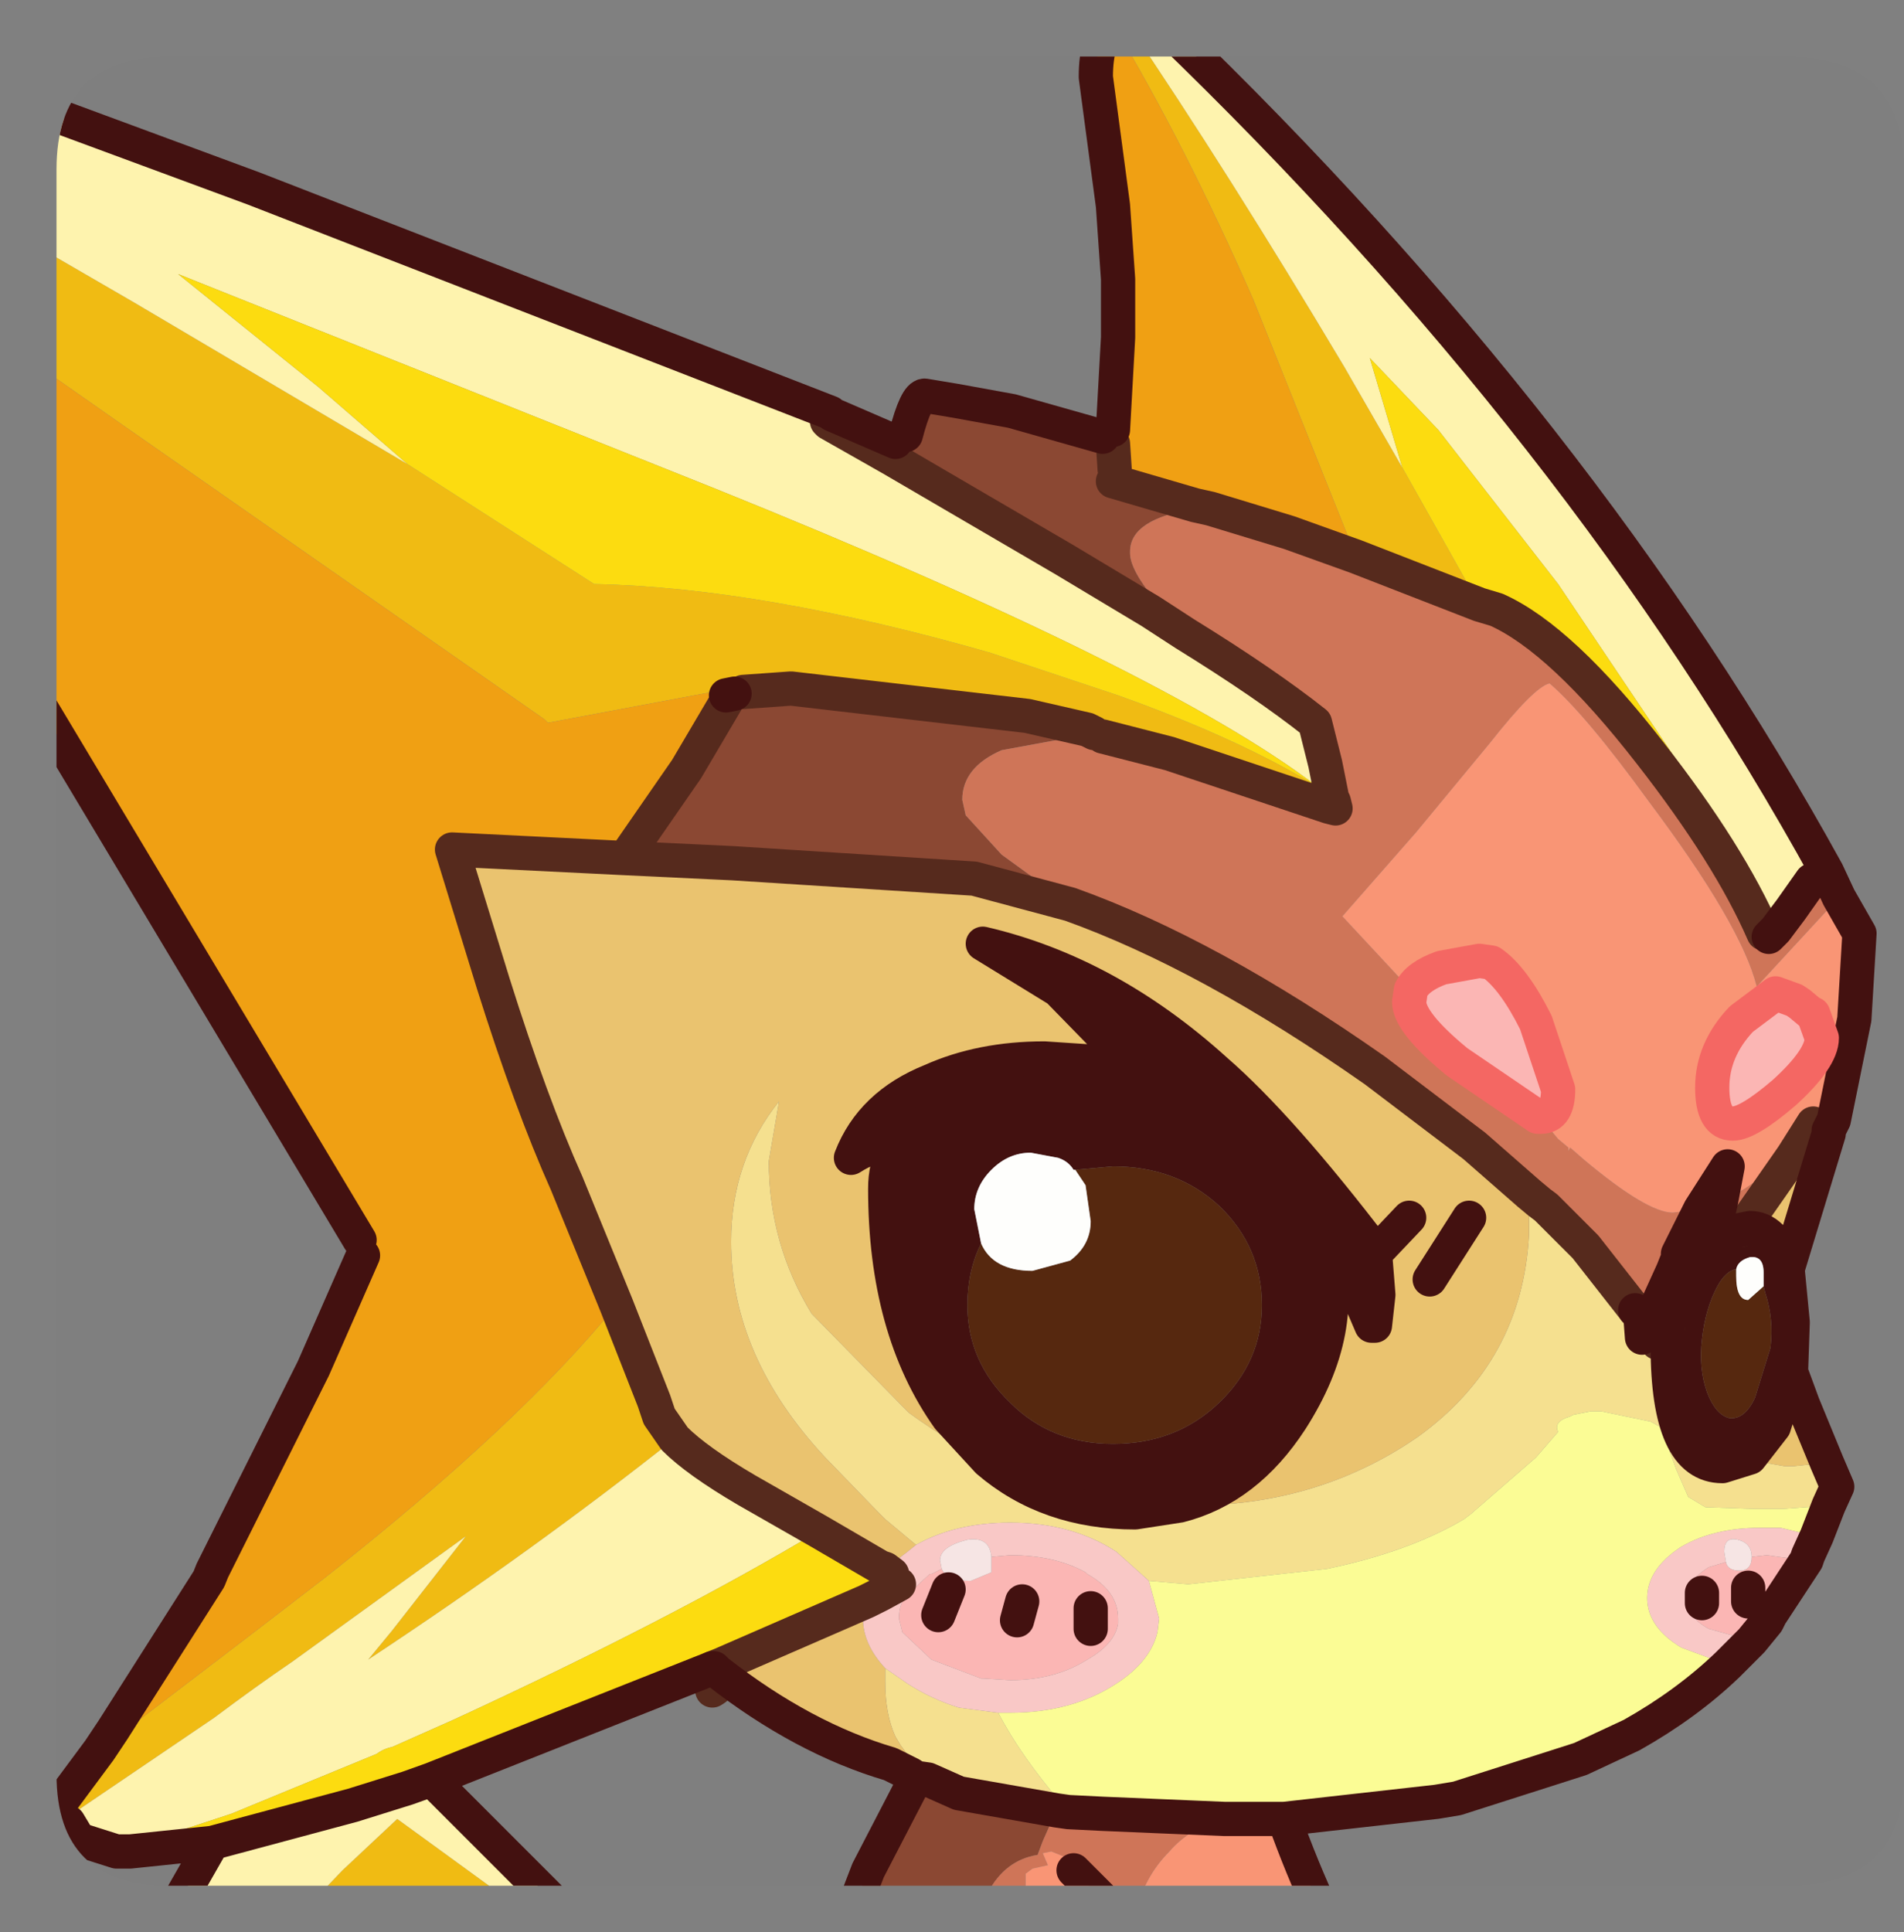 <?xml version="1.0" encoding="UTF-8" standalone="no"?>
<svg xmlns:ffdec="https://www.free-decompiler.com/flash" xmlns:xlink="http://www.w3.org/1999/xlink" ffdec:objectType="frame" height="56.4px" width="55.6px" xmlns="http://www.w3.org/2000/svg">
  <rect width="100%" height="100%" fill="#808080" stroke="none"/>
  <g transform="matrix(1.0, 0.0, 0.0, 1.0, 1.65, 1.65)">
    <clipPath id="clipPath0" transform="matrix(1.0, 0.0, 0.0, 1.0, 0.0, 0.0)">
      <path d="M50.5 0.0 Q53.95 0.0 53.95 3.3 L53.95 50.15 Q53.95 53.4 50.5 53.4 L3.3 53.4 Q0.0 53.4 0.0 50.15 L0.0 3.3 Q0.0 0.0 3.3 0.0 L50.5 0.0" fill="#000000" fill-rule="evenodd" stroke="none"/>
    </clipPath>
    <g clip-path="url(#clipPath0)">
      <use ffdec:characterId="2" height="56.4" transform="matrix(1.0, 0.0, 0.0, 1.0, -1.65, -1.65)" width="54.8" xlink:href="#shape1"/>
    </g>
    <use ffdec:characterId="3" height="53.4" transform="matrix(1.0, 0.0, 0.0, 1.0, 0.0, 0.0)" width="53.95" xlink:href="#shape2"/>
  </g>
  <defs>
    <g id="shape1" transform="matrix(1.0, 0.0, 0.0, 1.0, 1.65, 1.65)">
      <path d="M31.25 -1.0 Q34.2 3.35 37.6 9.05 L39.3 12.0 41.55 16.0 37.95 14.6 34.95 7.1 Q32.95 2.55 30.85 -0.95 L31.2 -1.1 31.25 -1.0 M30.1 19.65 L28.35 19.25 21.45 18.45 20.05 18.55 19.8 18.6 19.15 18.55 14.35 19.45 14.25 19.35 1.85 10.7 -1.15 8.6 -1.15 5.2 2.3 7.2 10.25 11.9 15.7 15.4 Q20.6 15.5 27.25 17.4 L31.0 18.65 Q34.5 19.9 36.8 21.3 L37.25 21.65 37.25 21.75 37.15 21.9 32.5 20.35 30.55 19.85 30.3 19.75 30.1 19.65 M1.25 49.45 L5.9 45.9 7.85 44.4 Q13.5 39.95 16.35 36.45 L17.45 39.25 17.6 39.7 18.05 40.35 Q13.95 43.6 9.1 46.8 L9.8 45.95 11.95 43.2 6.9 46.85 Q5.8 47.6 4.6 48.5 L0.25 51.45 0.1 51.0 1.25 49.45 M14.4 53.75 L14.85 54.25 14.0 54.25 14.4 53.75 M13.8 54.25 L7.1 54.25 7.25 54.1 8.35 52.95 9.95 51.45 13.8 54.25" fill="#f1bc13" fill-rule="evenodd" stroke="none"/>
      <path d="M30.85 -0.95 Q32.95 2.55 34.95 7.1 L37.95 14.6 36.0 13.9 33.7 13.2 33.25 13.1 30.85 12.4 30.9 12.05 30.85 11.3 30.85 11.1 30.85 10.9 31.0 8.2 31.0 6.5 30.85 4.35 30.35 0.6 Q30.35 -0.55 30.85 -0.95 M19.8 18.6 L19.55 18.65 19.55 18.85 18.4 20.8 16.6 23.4 11.55 23.15 12.75 27.05 Q13.85 30.55 14.9 32.9 L16.35 36.45 Q13.5 39.95 7.85 44.4 L5.9 45.9 1.25 49.45 1.65 48.85 4.45 44.45 4.55 44.2 7.5 38.3 8.95 35.0 8.85 34.55 -1.15 17.85 -1.15 8.6 1.85 10.7 14.25 19.35 14.35 19.45 19.15 18.55 19.8 18.6" fill="#f1a113" fill-rule="evenodd" stroke="none"/>
      <path d="M31.5 -1.15 L31.95 -1.15 32.1 -0.9 32.4 -0.85 Q44.6 10.9 51.7 23.8 L51.25 24.05 50.65 24.9 50.2 25.5 Q49.8 24.4 47.85 21.35 L43.85 15.4 40.35 10.9 38.35 8.8 39.3 12.0 37.6 9.05 Q34.2 3.35 31.25 -1.0 L31.5 -1.15 M22.5 10.65 L22.55 10.7 24.4 11.75 29.45 14.7 30.2 15.15 31.95 16.2 32.95 16.85 Q35.3 18.3 36.75 19.45 L37.05 20.65 37.25 21.65 36.8 21.3 Q32.35 17.9 19.2 12.6 L3.55 6.35 7.65 9.65 10.25 11.9 2.3 7.2 -1.15 5.2 -1.15 1.3 5.75 3.85 22.6 10.4 22.5 10.65 M18.05 40.35 Q18.7 41.0 20.15 41.85 L22.25 43.05 Q18.0 45.6 11.6 48.55 L9.8 49.35 Q9.55 49.4 9.35 49.55 L5.1 51.3 1.75 52.4 0.65 52.05 0.35 51.55 0.25 51.45 4.6 48.5 Q5.8 47.6 6.9 46.85 L11.95 43.2 9.8 45.95 9.1 46.8 Q13.95 43.6 18.05 40.35 M10.95 50.3 L14.4 53.75 14.0 54.25 13.8 54.25 9.95 51.45 8.35 52.95 7.25 54.1 7.1 54.25 3.35 54.25 4.55 52.15 8.65 51.05 10.25 50.55 10.95 50.3" fill="#fff4af" fill-rule="evenodd" stroke="none"/>
      <path d="M31.5 -1.15 L31.25 -1.0 31.2 -1.1 31.3 -1.15 31.5 -1.15 M39.3 12.0 L38.35 8.8 40.35 10.9 43.85 15.4 47.85 21.35 Q49.8 24.4 50.2 25.5 L50.0 25.7 49.85 25.6 Q48.85 23.3 46.55 20.35 43.95 17.0 42.05 16.15 L41.55 16.0 39.3 12.0 M22.65 10.45 L22.5 10.65 22.6 10.4 22.65 10.45 M37.15 21.9 L37.25 21.75 37.25 21.65 37.3 21.75 37.35 21.95 37.15 21.9 M36.8 21.3 Q34.5 19.9 31.0 18.65 L27.25 17.4 Q20.6 15.5 15.7 15.4 L10.25 11.9 7.65 9.65 3.55 6.35 19.2 12.6 Q32.35 17.9 36.8 21.3 M22.25 43.05 L24.05 44.1 24.2 44.15 24.4 44.3 24.6 44.6 24.05 44.9 23.65 45.1 19.4 46.95 19.15 47.05 10.95 50.3 10.25 50.55 8.65 51.05 4.55 52.15 2.15 52.4 1.75 52.4 5.1 51.3 9.35 49.55 Q9.55 49.4 9.8 49.35 L11.6 48.55 Q18.0 45.6 22.25 43.05" fill="#fddd10" fill-rule="evenodd" stroke="none"/>
      <path d="M26.95 54.25 L23.2 54.25 23.7 52.95 25.1 50.25 25.45 50.3 26.35 50.7 29.2 51.2 28.8 52.1 28.65 52.5 Q27.7 52.65 27.2 53.6 L27.1 53.85 26.95 54.25 M30.55 11.1 L30.85 11.3 30.9 12.05 30.85 12.4 33.25 13.1 33.25 13.2 Q31.35 13.5 31.35 14.45 L31.35 14.5 Q31.35 15.0 32.15 15.95 L31.95 16.2 30.2 15.15 29.45 14.7 24.4 11.75 22.55 10.7 22.65 10.45 24.5 11.25 24.8 11.05 Q25.1 9.9 25.35 9.9 L26.25 10.05 27.9 10.35 30.55 11.1 M30.1 19.65 L30.05 19.8 27.6 20.25 Q26.45 20.75 26.45 21.7 L26.55 22.15 27.6 23.3 29.6 24.75 26.8 24.0 19.75 23.55 16.6 23.4 18.4 20.8 19.55 18.85 19.55 18.65 19.8 18.6 20.05 18.55 21.45 18.45 28.35 19.25 30.1 19.65" fill="#8c4833" fill-rule="evenodd" stroke="none"/>
      <path d="M50.2 25.5 L50.65 24.9 51.25 24.05 51.7 23.8 52.05 24.55 49.65 27.15 Q49.2 25.35 46.5 21.75 44.65 19.2 43.6 18.3 43.15 18.4 41.85 20.05 L39.7 22.65 37.55 25.1 39.55 27.25 39.5 27.6 Q39.5 28.2 40.9 29.35 L43.25 30.95 43.6 31.3 43.85 31.6 44.15 31.85 44.15 31.95 44.2 31.85 44.6 32.2 Q46.45 33.75 47.2 33.75 L48.0 33.65 47.35 34.95 47.35 35.0 47.35 35.1 47.3 35.2 47.2 35.45 46.45 37.1 47.2 35.45 47.3 35.2 47.1 36.3 47.05 37.15 46.75 37.55 46.45 37.1 46.25 36.75 46.1 36.6 44.65 34.75 44.5 34.6 43.5 33.6 43.3 33.45 43.0 33.2 41.4 31.8 38.5 29.6 Q33.65 26.2 29.6 24.75 L27.6 23.3 26.55 22.15 26.45 21.7 Q26.45 20.75 27.6 20.25 L30.05 19.8 30.1 19.65 30.3 19.75 30.55 19.85 32.5 20.35 37.15 21.9 37.35 21.95 37.3 21.75 37.25 21.65 37.05 20.65 36.75 19.45 Q35.3 18.3 32.95 16.85 L31.95 16.2 32.15 15.95 Q31.35 15.0 31.35 14.5 L31.35 14.45 Q31.35 13.5 33.25 13.2 L33.25 13.1 33.7 13.2 36.0 13.9 37.95 14.6 41.55 16.0 42.05 16.15 Q43.95 17.0 46.55 20.35 48.85 23.3 49.85 25.6 L50.0 25.7 50.2 25.5 M48.6 33.45 L49.3 33.05 50.7 32.1 49.2 34.25 Q48.95 34.3 48.8 34.45 L48.25 35.0 48.6 33.45 M35.3 54.25 L34.9 54.25 35.1 54.05 35.3 54.25 M31.5 54.25 L31.0 54.25 29.7 52.95 29.7 52.65 29.55 52.6 29.05 52.4 28.8 52.45 28.95 52.8 28.5 52.9 28.3 53.05 28.3 53.6 28.4 54.25 26.95 54.25 27.1 53.85 27.2 53.6 Q27.7 52.65 28.65 52.5 L28.8 52.1 29.2 51.2 29.55 51.25 30.55 51.3 34.1 51.45 Q33.1 51.7 32.5 52.4 31.75 53.15 31.5 54.25 M30.85 11.1 L30.85 11.3 30.55 11.1 30.85 11.1 M22.5 10.65 L22.65 10.45 22.55 10.7 22.5 10.65" fill="#d07558" fill-rule="evenodd" stroke="none"/>
      <path d="M39.55 27.25 L37.55 25.1 39.7 22.65 41.85 20.05 Q43.15 18.4 43.6 18.3 44.65 19.2 46.5 21.75 49.2 25.35 49.65 27.15 L52.05 24.55 52.65 25.6 52.5 28.1 51.9 31.05 51.75 31.35 51.3 31.15 50.7 32.1 49.3 33.05 48.6 33.45 48.8 32.4 48.0 33.65 47.2 33.75 Q46.45 33.75 44.6 32.2 L44.2 31.85 44.15 31.95 44.15 31.85 43.85 31.6 43.6 31.3 43.25 30.95 43.35 30.95 Q43.85 30.95 43.85 30.15 L43.2 28.2 Q42.55 26.9 41.9 26.45 L41.55 26.4 40.45 26.6 Q39.75 26.85 39.55 27.25 M51.2 27.9 L50.9 27.65 50.75 27.55 50.2 27.35 49.2 28.1 Q48.35 29.0 48.35 30.1 48.35 31.15 48.95 31.15 49.4 31.15 50.45 30.25 51.55 29.25 51.55 28.65 L51.3 27.95 51.2 27.9 M35.85 51.45 Q36.35 52.85 37.0 54.25 L35.3 54.25 35.1 54.05 35.35 53.95 35.1 54.05 34.9 54.25 31.5 54.25 Q31.75 53.15 32.5 52.4 33.1 51.7 34.1 51.45 L35.7 51.45 35.85 51.45 M31.0 54.25 L28.4 54.25 28.3 53.6 28.3 53.05 28.5 52.9 28.95 52.8 28.8 52.45 29.05 52.4 29.55 52.6 29.7 52.65 29.7 52.95 31.0 54.25" fill="#fa9675" fill-rule="evenodd" stroke="none"/>
      <path d="M39.55 27.25 Q39.75 26.85 40.45 26.6 L41.55 26.4 41.9 26.45 Q42.55 26.9 43.2 28.2 L43.85 30.15 Q43.85 30.95 43.35 30.95 L43.25 30.95 40.9 29.35 Q39.5 28.2 39.5 27.6 L39.55 27.25 M51.2 27.9 L51.3 27.95 51.55 28.65 Q51.55 29.25 50.45 30.25 49.4 31.15 48.95 31.15 48.35 31.15 48.35 30.1 48.35 29.0 49.2 28.1 L50.2 27.35 50.75 27.55 50.9 27.65 51.2 27.9 M51.1 43.9 L50.05 45.5 49.95 45.7 49.5 46.25 48.25 45.9 Q47.6 45.55 47.6 45.0 47.6 44.5 48.25 44.1 L48.75 43.95 Q48.8 44.2 49.15 44.2 49.5 44.2 49.5 43.8 L49.95 43.75 50.3 43.8 51.1 43.9 M48.05 44.85 L48.05 45.15 48.05 44.85 M49.4 44.7 L49.4 45.1 49.4 44.7 M27.3 43.8 L27.85 43.75 Q29.15 43.75 30.05 44.25 L30.1 44.3 Q31.0 44.8 31.0 45.6 L31.0 45.75 Q30.9 46.35 30.1 46.8 29.15 47.4 27.85 47.4 L27.05 47.35 27.0 47.35 25.55 46.8 24.7 46.0 24.6 45.6 Q24.6 45.15 24.85 44.9 L25.5 44.3 25.55 44.3 25.85 44.15 Q26.0 44.5 26.7 44.5 L27.3 44.25 27.3 43.95 27.3 43.8 M25.75 45.5 L26.05 44.75 25.75 45.5 M30.2 45.9 L30.2 45.3 30.2 45.9 M28.05 45.65 L28.2 45.1 28.05 45.65" fill="#fcb7b5" fill-rule="evenodd" stroke="none"/>
      <path d="M48.0 33.65 L48.8 32.4 48.6 33.45 48.25 35.0 48.8 34.45 Q48.95 34.3 49.2 34.25 L49.45 34.2 Q50.15 34.2 50.5 35.25 L50.55 35.4 50.7 36.95 50.65 38.4 50.15 40.0 49.45 40.9 48.65 41.15 Q47.05 41.15 47.05 37.65 L47.05 37.15 47.1 36.3 47.3 35.2 47.35 35.1 47.35 35.0 47.35 34.95 48.0 33.65 M32.8 42.3 L31.5 42.5 Q28.95 42.5 27.2 41.0 L26.05 39.75 Q24.2 37.15 24.2 33.05 24.2 32.4 24.45 32.0 L24.15 31.8 Q23.75 31.8 23.2 32.15 23.8 30.6 25.55 29.9 27.0 29.25 28.85 29.25 L30.35 29.35 31.25 29.55 31.3 29.35 29.25 27.25 27.05 25.9 Q30.7 26.75 33.85 29.6 35.75 31.25 38.5 34.85 L38.5 34.9 38.6 36.15 38.5 37.05 38.4 37.05 37.8 35.65 37.0 34.75 Q37.75 37.15 36.05 39.8 34.75 41.8 32.8 42.3 M49.85 35.9 L49.85 35.5 Q49.85 35.0 49.45 35.05 49.1 35.15 49.05 35.4 48.75 35.45 48.5 35.9 48.15 36.55 48.05 37.45 47.95 38.3 48.2 39.0 48.45 39.65 48.85 39.75 49.3 39.8 49.6 39.15 L50.05 37.7 Q50.15 36.85 49.9 36.1 L49.85 35.9 M27.0 34.65 Q26.6 35.45 26.6 36.45 26.6 38.1 27.85 39.3 29.05 40.5 30.85 40.5 32.7 40.5 33.95 39.3 35.2 38.1 35.2 36.45 35.2 34.75 33.95 33.55 32.7 32.4 30.85 32.4 L29.75 32.5 29.7 32.5 Q29.55 32.25 29.25 32.15 L28.45 32.0 Q27.8 32.0 27.3 32.5 26.8 33.0 26.8 33.65 L27.0 34.65" fill="#431110" fill-rule="evenodd" stroke="none"/>
      <path d="M51.7 41.05 L52.0 41.75 51.75 42.3 50.4 42.4 49.6 42.4 48.15 42.35 47.65 42.05 47.3 41.25 47.1 40.7 47.0 40.1 46.55 39.85 45.1 39.55 44.8 39.55 44.3 39.65 44.2 39.7 Q43.7 39.85 43.85 40.15 L43.2 40.9 41.3 42.55 41.1 42.7 Q39.5 43.65 37.1 44.15 L33.05 44.6 31.9 44.5 30.95 43.65 Q29.65 42.8 27.85 42.8 26.25 42.8 25.1 43.45 L24.2 42.7 24.0 42.5 22.45 40.9 Q19.7 37.95 19.7 34.6 19.7 32.25 21.1 30.5 L20.8 32.25 Q20.8 34.65 22.05 36.7 L24.65 39.35 24.9 39.6 Q26.0 40.4 27.2 41.0 28.95 42.5 31.5 42.5 L32.8 42.3 33.15 42.3 Q36.65 42.3 39.45 40.5 L39.75 40.3 Q42.8 38.1 43.0 34.4 L43.0 33.7 43.0 33.45 41.25 32.0 41.4 31.8 43.0 33.2 43.3 33.45 43.5 33.6 44.5 34.6 44.65 34.75 46.1 36.6 46.25 36.75 46.45 37.1 46.3 37.4 46.25 36.75 46.3 37.4 46.45 37.1 46.75 37.55 47.05 37.15 47.05 37.65 Q47.05 41.15 48.65 41.15 L49.45 40.9 49.6 41.0 50.45 41.15 50.75 41.15 51.7 41.05 M19.3 47.15 L19.2 47.05 19.15 47.05 19.4 46.95 19.3 47.15 M24.2 47.05 L24.85 47.5 Q25.55 47.95 26.35 48.2 L27.5 48.35 Q28.15 49.6 29.35 51.0 L29.55 51.25 29.2 51.2 26.35 50.7 25.45 50.3 25.2 50.05 24.65 49.3 24.5 49.05 Q24.2 48.4 24.2 47.45 L24.2 47.3 24.2 47.05" fill="#f6e190" fill-rule="evenodd" stroke="none"/>
      <path d="M49.05 35.4 L49.05 35.6 Q49.05 36.3 49.4 36.3 L49.85 35.9 49.9 36.1 Q50.15 36.85 50.05 37.7 L49.6 39.15 Q49.3 39.8 48.85 39.75 48.45 39.65 48.2 39.0 47.95 38.3 48.05 37.45 48.15 36.55 48.5 35.9 48.75 35.45 49.05 35.4 M29.75 32.5 L30.85 32.4 Q32.7 32.4 33.95 33.55 35.2 34.75 35.2 36.45 35.2 38.1 33.95 39.3 32.7 40.5 30.85 40.5 29.05 40.5 27.85 39.3 26.6 38.1 26.6 36.45 26.6 35.45 27.0 34.65 27.35 35.45 28.5 35.45 L29.6 35.15 Q30.2 34.7 30.2 34.0 L30.05 32.95 29.75 32.5" fill="#56280f" fill-rule="evenodd" stroke="none"/>
      <path d="M49.05 35.4 Q49.1 35.15 49.45 35.05 49.85 35.0 49.85 35.5 L49.85 35.9 49.4 36.3 Q49.05 36.3 49.05 35.6 L49.05 35.4 M27.0 34.65 L26.8 33.65 Q26.8 33.0 27.3 32.5 27.8 32.0 28.45 32.0 L29.25 32.15 Q29.55 32.25 29.7 32.5 L29.75 32.5 30.05 32.95 30.2 34.0 Q30.2 34.7 29.6 35.15 L28.5 35.45 Q27.35 35.45 27.0 34.65" fill="#fffffd" fill-rule="evenodd" stroke="none"/>
      <path d="M50.7 32.1 L51.3 31.15 51.75 31.35 51.75 31.45 50.55 35.4 50.5 35.25 Q50.15 34.2 49.45 34.2 L49.2 34.25 50.7 32.1 M50.65 38.4 L51.0 39.35 51.7 41.05 50.75 41.15 50.45 41.15 49.6 41.0 49.45 40.9 50.15 40.0 50.65 38.4 M25.1 50.25 L24.95 50.15 24.35 49.85 Q21.8 49.1 19.3 47.15 L19.4 46.95 23.65 45.1 23.55 45.6 Q23.55 46.35 24.2 47.05 L24.2 47.3 24.2 47.45 Q24.2 48.4 24.5 49.05 L24.65 49.3 25.2 50.05 25.45 50.3 25.1 50.25 M41.4 31.8 L41.25 32.0 43.0 33.45 43.0 33.7 43.0 34.4 Q42.8 38.1 39.75 40.3 L39.45 40.5 Q36.65 42.3 33.15 42.3 L32.8 42.3 Q34.75 41.8 36.05 39.8 37.75 37.15 37.0 34.75 L37.8 35.65 38.4 37.05 38.5 37.05 38.6 36.15 38.5 34.9 38.5 34.85 Q35.75 31.25 33.85 29.6 30.7 26.75 27.05 25.9 L29.25 27.25 31.3 29.35 31.25 29.55 30.35 29.35 28.85 29.25 Q27.0 29.25 25.55 29.9 23.8 30.6 23.2 32.15 23.75 31.8 24.15 31.8 L24.45 32.0 Q24.2 32.4 24.2 33.05 24.2 37.15 26.05 39.75 L27.2 41.0 Q26.0 40.4 24.9 39.6 L24.65 39.35 22.05 36.7 Q20.8 34.65 20.8 32.25 L21.1 30.5 Q19.7 32.25 19.7 34.6 19.7 37.95 22.45 40.9 L24.0 42.5 24.2 42.7 25.1 43.45 24.85 43.65 24.2 44.15 24.05 44.1 22.25 43.05 20.15 41.85 Q18.7 41.0 18.05 40.35 L17.6 39.7 17.45 39.25 16.35 36.45 14.9 32.9 Q13.85 30.55 12.75 27.05 L11.55 23.15 16.6 23.4 19.75 23.55 26.8 24.0 29.6 24.75 Q33.65 26.2 38.5 29.6 L41.4 31.8 M39.5 33.9 L38.55 34.9 38.5 34.85 38.55 34.9 39.5 33.9 M40.1 35.7 L41.25 33.9 40.1 35.7" fill="#ebc46f" fill-rule="evenodd" stroke="none"/>
      <path d="M51.4 43.2 L51.15 43.75 51.1 43.9 50.3 43.8 49.95 43.75 49.5 43.8 Q49.5 43.4 49.1 43.3 48.7 43.2 48.7 43.65 L48.75 43.95 48.25 44.1 Q47.6 44.5 47.6 45.0 47.6 45.55 48.25 45.9 L49.5 46.25 48.8 46.95 47.45 46.45 Q46.45 45.85 46.45 45.0 46.45 44.15 47.45 43.5 48.4 42.95 49.75 42.95 L50.35 42.95 51.4 43.2 M25.1 43.45 Q26.25 42.8 27.85 42.8 29.65 42.8 30.95 43.65 L31.9 44.5 32.2 45.6 32.15 46.0 Q31.95 46.85 30.95 47.5 29.65 48.35 27.85 48.35 L27.5 48.35 26.35 48.2 Q25.55 47.95 24.85 47.5 L24.2 47.05 Q23.55 46.35 23.55 45.6 L23.65 45.1 24.05 44.9 24.6 44.6 24.4 44.3 24.2 44.15 24.85 43.65 25.1 43.45 M25.85 44.15 L25.55 44.3 25.5 44.3 24.85 44.9 Q24.6 45.15 24.6 45.6 L24.7 46.0 25.55 46.8 27.0 47.35 27.05 47.35 27.85 47.4 Q29.15 47.4 30.1 46.8 30.9 46.35 31.0 45.75 L31.0 45.6 Q31.0 44.8 30.1 44.3 L30.05 44.25 Q29.15 43.75 27.85 43.75 L27.3 43.8 Q27.25 43.2 26.6 43.3 25.8 43.5 25.8 43.9 L25.85 44.15" fill="#fac9c7" fill-rule="evenodd" stroke="none"/>
      <path d="M51.75 42.3 L51.4 43.2 50.35 42.95 49.75 42.95 Q48.4 42.95 47.45 43.5 46.45 44.15 46.45 45.0 46.45 45.85 47.45 46.45 L48.8 46.95 Q47.6 48.1 46.0 49.0 L44.5 49.7 40.9 50.85 40.3 50.95 35.85 51.45 35.7 51.45 34.1 51.45 30.55 51.3 29.55 51.25 29.35 51.0 Q28.15 49.6 27.5 48.35 L27.85 48.35 Q29.65 48.35 30.95 47.5 31.95 46.85 32.15 46.0 L32.2 45.6 31.9 44.5 33.05 44.6 37.1 44.15 Q39.5 43.65 41.1 42.7 L41.3 42.55 43.2 40.9 43.85 40.15 Q43.7 39.85 44.2 39.7 L44.3 39.65 44.8 39.55 45.1 39.55 46.55 39.85 47.0 40.1 47.1 40.7 47.3 41.25 47.65 42.05 48.15 42.35 49.6 42.4 50.4 42.4 51.75 42.3" fill="#fcfd96" fill-rule="evenodd" stroke="none"/>
      <path d="M48.75 43.95 L48.7 43.65 Q48.7 43.2 49.1 43.3 49.5 43.4 49.5 43.8 49.5 44.2 49.15 44.2 48.8 44.2 48.75 43.95 M27.3 43.8 L27.3 43.95 27.3 44.25 26.7 44.5 Q26.0 44.5 25.85 44.15 L25.8 43.9 Q25.8 43.5 26.6 43.3 27.25 43.2 27.3 43.8" fill="#f7e6e5" fill-rule="evenodd" stroke="none"/>
      <path d="M37.95 14.6 L41.55 16.0 42.05 16.15 Q43.95 17.0 46.55 20.35 48.85 23.3 49.85 25.6 M50.7 32.1 L51.3 31.15 M19.15 47.05 Q19.6 47.45 19.15 47.7 M46.1 36.6 L44.65 34.75 44.5 34.6 43.5 33.6 43.3 33.45 43.0 33.2 41.4 31.8 38.5 29.6 Q33.65 26.2 29.6 24.75 L26.8 24.0 19.75 23.55 16.6 23.4 18.4 20.8 19.55 18.85 M46.45 37.1 L46.25 36.75 M49.2 34.25 L50.7 32.1 M47.05 37.15 L46.75 37.55 46.45 37.1 M30.85 11.3 L30.9 12.05 M30.85 12.4 L33.25 13.1 33.7 13.2 36.0 13.9 37.95 14.6 M22.5 10.65 L22.55 10.7 24.4 11.75 29.45 14.7 30.2 15.15 31.95 16.2 32.95 16.85 Q35.3 18.3 36.75 19.45 L37.05 20.65 37.25 21.65 37.3 21.75 37.35 21.95 37.15 21.9 32.5 20.35 30.55 19.85 M30.1 19.65 L28.35 19.25 21.45 18.45 20.05 18.55 M30.1 19.65 L30.3 19.75 M16.35 36.45 L14.9 32.9 Q13.85 30.55 12.75 27.05 L11.55 23.15 16.6 23.4 M16.35 36.45 L17.45 39.25 17.6 39.7 18.05 40.35 Q18.7 41.0 20.15 41.85 L22.25 43.05 24.05 44.1 24.2 44.15 24.4 44.3 M19.4 46.95 L19.15 47.05 M23.65 45.1 L24.05 44.9 24.6 44.6 M19.4 46.95 L23.65 45.1" fill="none" stroke="#562a1d" stroke-linecap="round" stroke-linejoin="round" stroke-width="1.0"/>
      <path d="M50.2 25.5 L50.65 24.9 51.25 24.05 M51.7 23.8 Q44.6 10.9 32.4 -0.85 M32.1 -0.9 L31.95 -1.15 M31.2 -1.1 L30.85 -0.95 Q30.35 -0.55 30.35 0.6 L30.85 4.35 31.0 6.5 31.0 8.2 30.85 10.9 M31.3 -1.15 L31.2 -1.1 M48.0 33.65 L48.8 32.4 48.6 33.45 48.25 35.0 48.8 34.45 Q48.95 34.3 49.2 34.25 L49.45 34.2 Q50.15 34.2 50.5 35.25 L50.55 35.4 50.7 36.95 50.65 38.4 51.0 39.35 51.7 41.05 52.0 41.75 51.75 42.3 51.4 43.2 51.15 43.75 51.1 43.9 50.05 45.5 49.95 45.7 49.5 46.25 48.8 46.95 Q47.6 48.1 46.0 49.0 L44.5 49.7 40.9 50.85 40.3 50.95 35.85 51.45 Q36.35 52.85 37.0 54.25 M51.75 31.35 L51.9 31.05 52.5 28.1 52.65 25.6 52.05 24.55 51.7 23.8 M50.0 25.7 L50.2 25.5 M51.75 31.35 L51.75 31.45 50.55 35.4 M23.2 54.25 L23.7 52.95 25.1 50.25 24.95 50.15 24.35 49.85 Q21.8 49.1 19.3 47.15 L19.2 47.05 19.15 47.05 10.95 50.3 14.4 53.75 14.85 54.25 M32.8 42.3 L31.5 42.5 Q28.95 42.5 27.2 41.0 L26.05 39.75 Q24.2 37.15 24.2 33.05 24.2 32.4 24.45 32.0 M46.25 36.75 L46.3 37.4 46.45 37.1 47.2 35.45 47.3 35.2 47.35 35.1 47.35 35.0 47.35 34.95 48.0 33.65 M46.25 36.75 L46.1 36.6 M47.05 37.15 L47.1 36.3 47.3 35.2 M49.45 40.9 L48.65 41.15 Q47.05 41.15 47.05 37.65 L47.05 37.15 M50.65 38.4 L50.15 40.0 49.45 40.9 M49.4 45.1 L49.4 44.7 M48.05 45.15 L48.05 44.85 M22.65 10.45 L22.6 10.4 5.75 3.85 -1.15 1.3 M24.5 11.25 L22.65 10.45 M30.55 11.1 L27.9 10.35 26.25 10.05 25.35 9.9 Q25.1 9.9 24.8 11.05 M19.8 18.6 L19.55 18.65 M8.95 35.0 L7.5 38.3 4.55 44.2 4.45 44.45 1.65 48.85 1.25 49.45 0.1 51.0 M0.35 51.55 L0.65 52.05 1.75 52.4 2.15 52.4 4.55 52.15 8.65 51.05 10.25 50.55 10.95 50.3 M3.35 54.25 L4.55 52.15 M31.3 29.35 L29.25 27.25 27.05 25.9 Q30.7 26.75 33.85 29.6 35.75 31.25 38.5 34.85 L38.55 34.9 39.5 33.9 M38.5 34.85 L38.5 34.9 38.6 36.15 38.5 37.05 38.4 37.05 37.8 35.65 37.0 34.75 Q37.75 37.15 36.05 39.8 34.75 41.8 32.8 42.3 M24.15 31.8 Q23.75 31.8 23.2 32.15 23.8 30.6 25.55 29.9 27.0 29.25 28.85 29.25 L30.35 29.35 31.25 29.55 M25.45 50.3 L26.35 50.7 29.2 51.2 29.55 51.25 30.55 51.3 34.1 51.45 35.7 51.45 35.85 51.45 M28.2 45.1 L28.05 45.65 M30.2 45.3 L30.2 45.9 M26.05 44.75 L25.75 45.5 M35.35 53.95 L35.1 54.05 34.9 54.25 M29.7 52.95 L31.0 54.25 M25.45 50.3 L25.1 50.25 M41.25 33.9 L40.1 35.7 M-1.15 17.85 L8.85 34.55" fill="none" stroke="#431110" stroke-linecap="round" stroke-linejoin="round" stroke-width="1.0"/>
      <path d="M39.55 27.25 Q39.75 26.85 40.45 26.6 L41.55 26.4 41.9 26.45 Q42.55 26.9 43.2 28.2 L43.85 30.15 Q43.85 30.95 43.35 30.95 L43.25 30.95 40.9 29.35 Q39.5 28.2 39.5 27.6 L39.55 27.25 M51.2 27.9 L51.3 27.95 51.55 28.65 Q51.55 29.25 50.45 30.25 49.4 31.15 48.95 31.15 48.35 31.15 48.35 30.1 48.35 29.0 49.2 28.1 L50.2 27.35 50.75 27.55 50.9 27.65 51.2 27.9 Z" fill="none" stroke="#f56763" stroke-linecap="round" stroke-linejoin="round" stroke-width="1.0"/>
    </g>
    <g id="shape2" transform="matrix(1.0, 0.0, 0.0, 1.0, 0.0, 0.0)">
      <path d="M50.5 0.0 Q53.95 0.0 53.95 3.3 L53.95 50.15 Q53.95 53.4 50.5 53.4 L3.3 53.4 Q0.0 53.4 0.0 50.15 L0.0 3.3 Q0.0 0.0 3.3 0.0 L50.5 0.0" fill="#000000" fill-opacity="0.004" fill-rule="evenodd" stroke="none"/>
    </g>
  </defs>
</svg>
